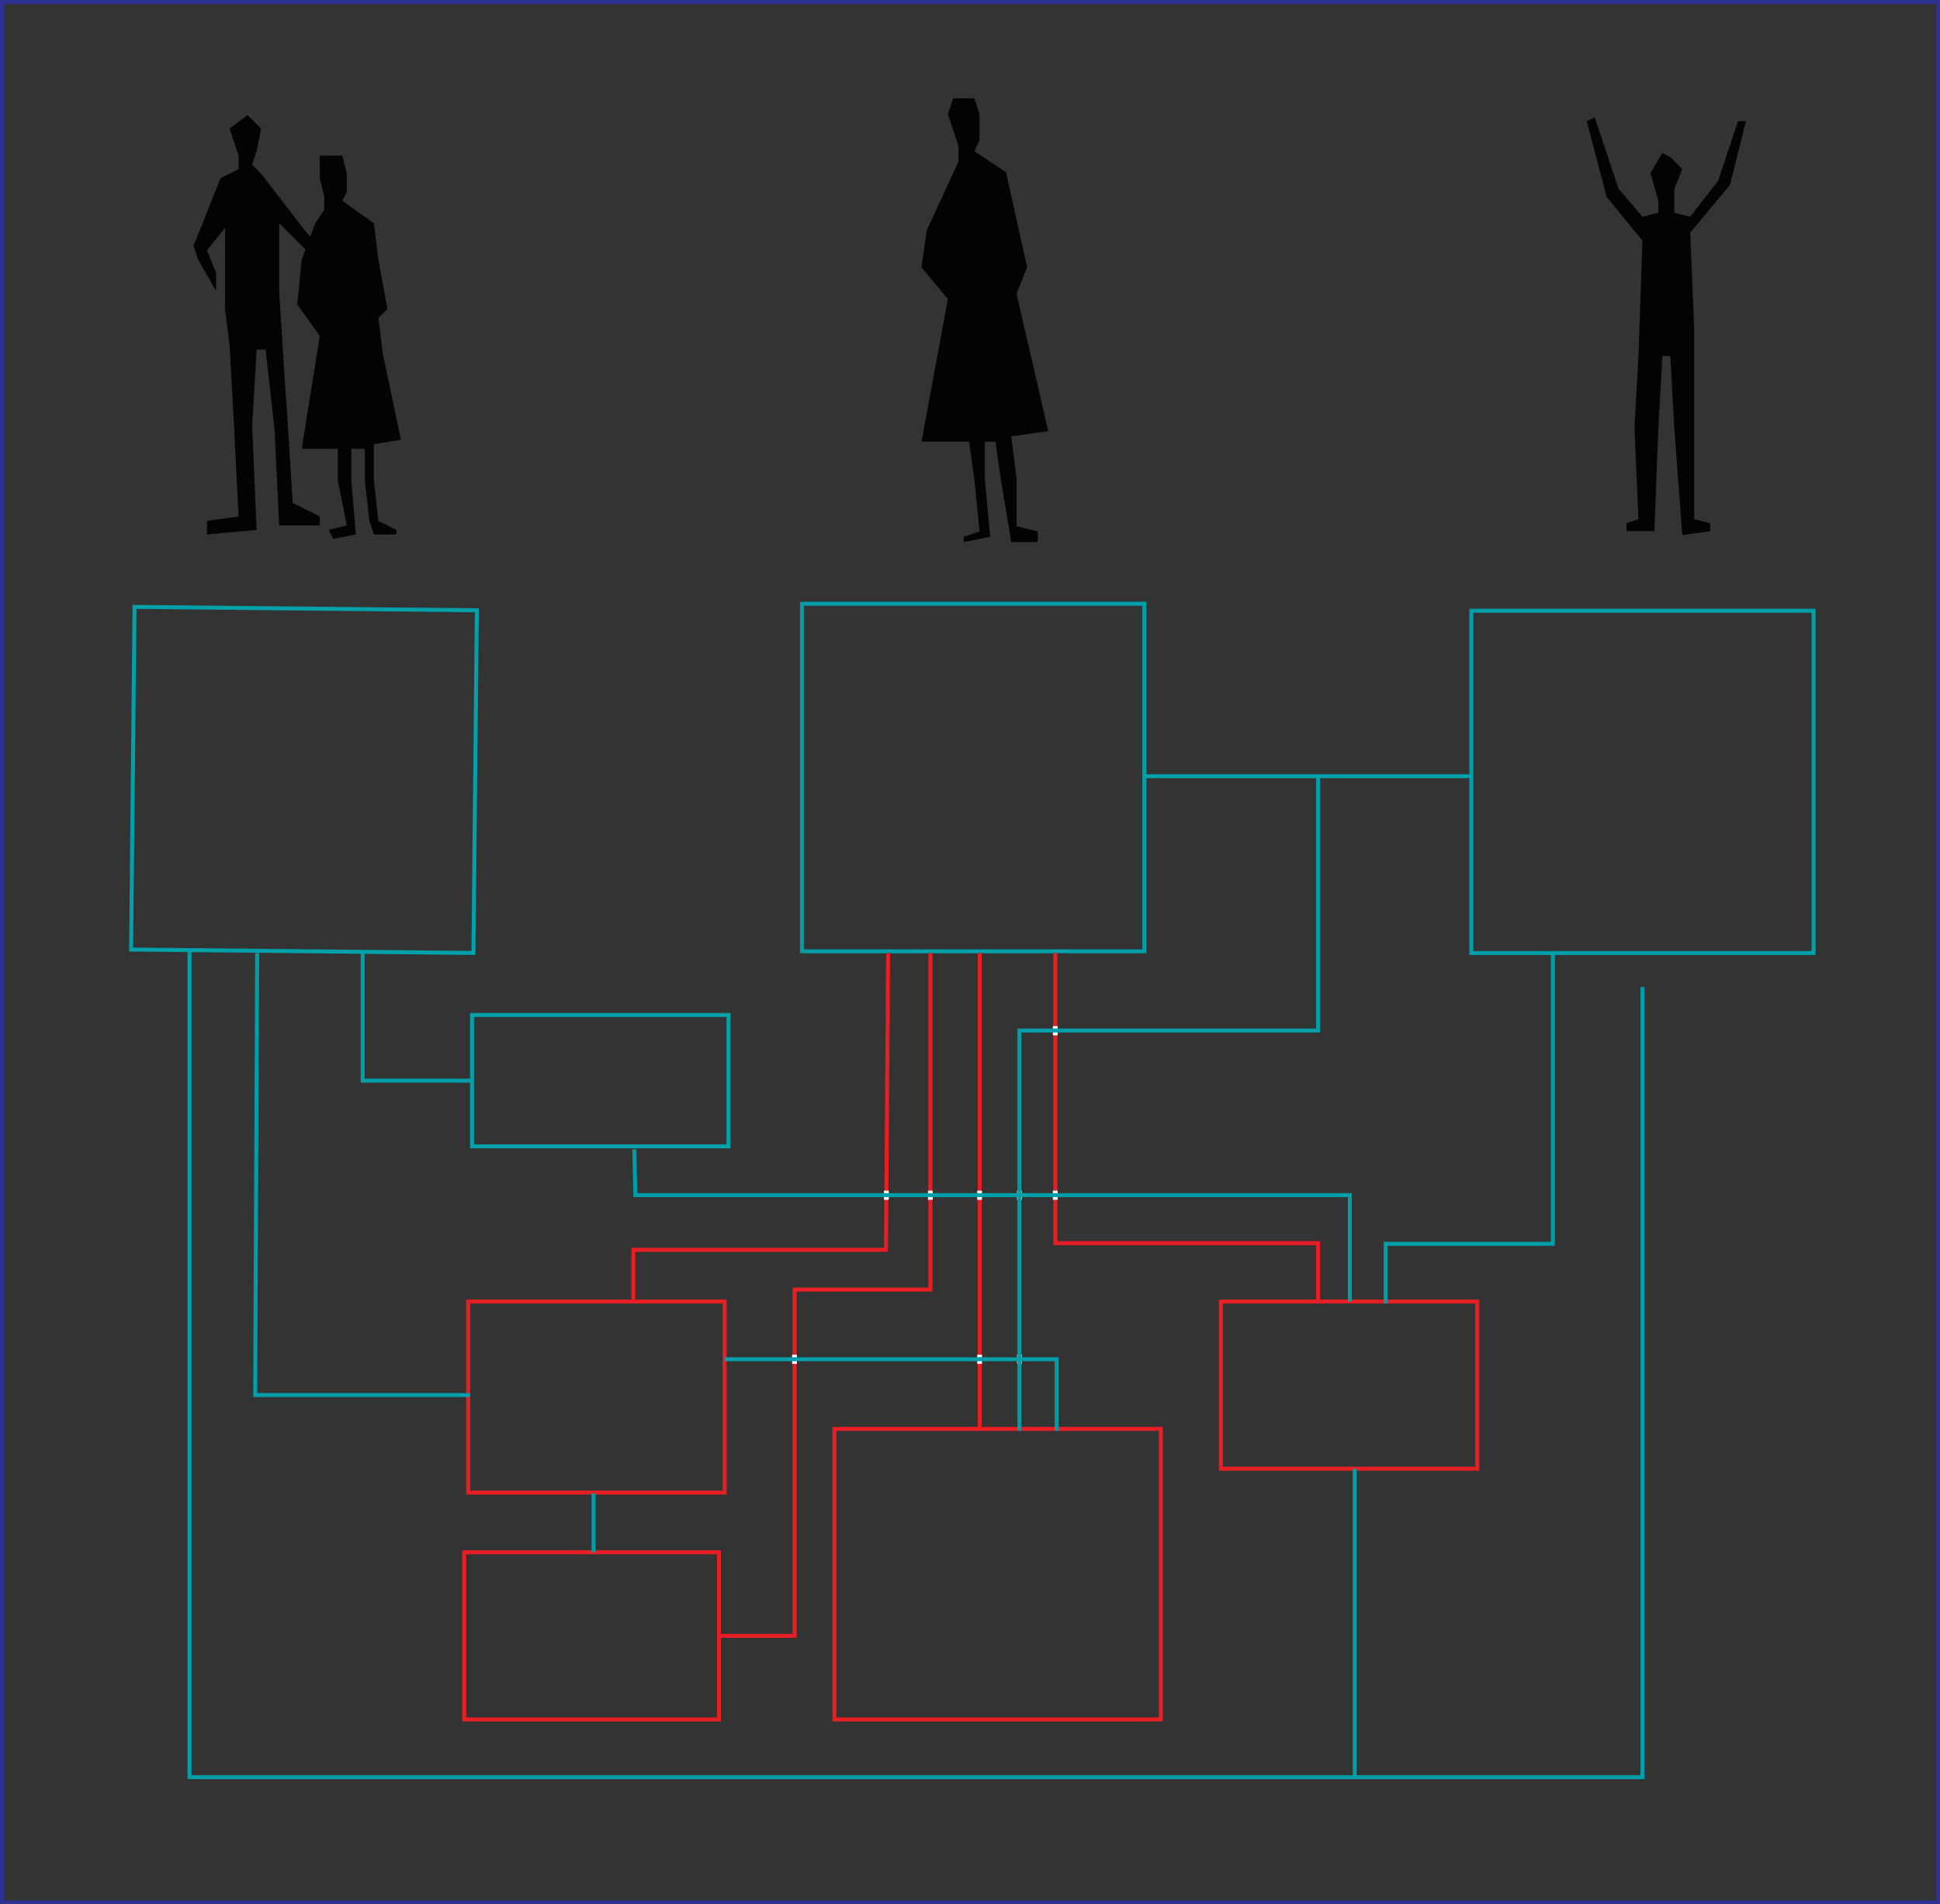 <svg id="Layer_1" data-name="Layer 1" xmlns="http://www.w3.org/2000/svg" viewBox="0 0 487.36 478.48">
  <rect x="0" y="0" width="487.36" height="478.48" fill="#333333" stroke="none"/>
  <defs>
    <style>
      .cls-1 {
        fill: #7bc473;
        stroke: #010101;
      }

      .cls-1, .cls-3, .cls-4, .cls-5, .cls-7 {
        stroke-miterlimit: 10;
      }

      .cls-2 {
        fill: #030303;
      }

      .cls-3, .cls-4, .cls-5, .cls-7 {
        fill: none;
      }

      .cls-3 {
        stroke: #02a0a9;
      }

      .cls-4 {
        stroke: #009ea8;
      }

      .cls-5 {
        stroke: #e81e25;
      }

      .cls-6 {
        fill: #fff;
      }

      .cls-7 {
        stroke: #2e3192;
      }
    </style>
  </defs>
  <title>emilie</title>
  <path class="cls-1" d="M101,187.84" transform="translate(-53.55 -49.1)"/>
  <polygon class="cls-2" points="80.33 132.01 70.13 132.01 69 108.22 66.73 87.83 64.47 87.83 63.34 107.08 64.47 133.14 52.01 134.28 52.01 130.88 59.94 129.75 58.8 107.08 57.67 86.69 56.54 77.63 56.54 57.23 52.01 62.9 54.27 68.56 54.27 73.1 49.74 65.17 48.61 61.77 55.4 44.77 59.94 42.51 59.94 39.11 57.67 32.31 62.2 28.91 65.6 32.31 64.47 37.97 63.34 41.37 65.6 43.64 76.93 58.37 79.2 60.63 76.93 62.9 70.13 56.1 70.13 73.1 71.27 91.22 72.4 108.22 73.53 126.35 80.33 129.75 80.33 132.01"/>
  <polygon class="cls-2" points="99.59 133.14 99.59 134.28 93.92 134.28 92.79 130.88 91.66 120.68 91.66 112.75 88.26 112.75 88.26 120.68 89.39 134.28 83.73 135.41 82.6 133.14 87.13 132.01 84.86 120.68 84.86 112.75 75.8 112.75 80.33 84.43 74.67 76.5 75.8 65.17 79.2 56.1 81.46 52.7 81.46 49.3 80.33 44.77 80.33 39.11 86 39.11 87.13 43.64 87.13 48.17 86 50.44 93.92 56.1 95.06 65.17 97.32 77.63 95.06 79.89 96.19 88.96 100.72 110.48 93.92 111.62 93.92 120.68 95.06 130.88 99.59 133.14"/>
  <rect class="cls-3" x="86.91" y="202.01" width="86" height="86.1" transform="translate(-51.1 -50.38) rotate(0.57)"/>
  <polygon class="cls-2" points="260.69 133.54 260.69 136.2 254.05 136.2 251.39 120.27 250.07 110.98 247.41 110.98 247.41 120.27 248.74 134.87 242.1 136.2 242.1 134.87 246.08 133.54 244.76 120.27 243.43 110.98 231.48 110.98 238.12 75.14 231.48 67.17 232.81 57.88 240.78 40.63 240.78 36.65 238.12 28.68 239.45 24.7 244.76 24.7 246.08 28.68 246.08 35.32 244.76 37.97 252.72 43.28 258.03 67.17 255.38 73.81 263.34 108.32 254.05 109.65 255.38 120.27 255.38 132.22 260.69 133.54"/>
  <rect class="cls-4" x="201.48" y="151.7" width="86" height="87.32"/>
  <polygon class="cls-2" points="438.61 30.45 434.61 46.45 424.61 58.45 425.61 82.45 425.61 107.45 425.61 130.45 429.61 131.45 429.61 133.45 422.61 134.45 420.61 107.45 419.61 89.45 417.61 89.45 416.61 107.45 415.61 133.45 408.61 133.45 408.61 131.45 411.61 130.45 410.61 107.45 411.61 89.45 412.61 60.45 403.61 49.45 398.61 30.45 400.61 29.45 406.61 47.45 412.61 54.45 416.61 53.45 416.61 50.45 414.61 43.45 417.61 38.45 419.61 39.45 422.61 42.45 420.61 47.45 420.61 53.45 424.61 54.45 431.61 45.45 436.61 30.45 438.61 30.45"/>
  <rect class="cls-4" x="369.61" y="153.45" width="86" height="86"/>
  <rect class="cls-5" x="117.61" y="327.02" width="64.42" height="48"/>
  <rect class="cls-5" x="306.69" y="327.02" width="64.42" height="42"/>
  <rect class="cls-5" x="209.61" y="359.02" width="82" height="73"/>
  <polyline class="cls-5" points="265.11 239.52 265.11 312.35 331.11 312.35 331.11 327.52"/>
  <line class="cls-5" x1="246.11" y1="239.52" x2="246.11" y2="359.52"/>
  <polyline class="cls-5" points="223.11 239.52 222.57 314.02 159.11 314.02 159.11 327.04"/>
  <polyline class="cls-4" points="118.11 350.52 64.11 350.52 64.61 239.52"/>
  <line class="cls-4" x1="287.48" y1="195.02" x2="369.61" y2="195.02"/>
  <polyline class="cls-4" points="412.61 248.02 412.61 446.52 47.61 446.52 47.61 238.73"/>
  <line class="cls-4" x1="340.33" y1="446.52" x2="340.33" y2="369.02"/>
  <polyline class="cls-4" points="390.11 239.52 390.11 312.52 348.11 312.52 348.11 327.52"/>
  <rect class="cls-5" x="116.61" y="390.02" width="64" height="42"/>
  <line class="cls-4" x1="149.11" y1="375.21" x2="149.11" y2="390.02"/>
  <polyline class="cls-5" points="233.72 239.52 233.72 324.02 199.61 324.02 199.61 411.02 181.11 411.02"/>
  <rect class="cls-6" x="222.07" y="299.16" width="1.2" height="2.3"/>
  <rect class="cls-6" x="198.99" y="340.37" width="1.2" height="2.3"/>
  <rect class="cls-6" x="245.5" y="340.37" width="1.2" height="2.3"/>
  <rect class="cls-6" x="255.5" y="340.37" width="1.2" height="2.3"/>
  <rect class="cls-3" x="118.59" y="255.02" width="64.42" height="33"/>
  <polyline class="cls-4" points="91.11 239.52 91.11 271.52 118.61 271.52"/>
  <rect class="cls-6" x="233.12" y="299.16" width="1.2" height="2.3"/>
  <rect class="cls-6" x="245.5" y="299.16" width="1.2" height="2.3"/>
  <rect class="cls-6" x="255.5" y="299.16" width="1.2" height="2.3"/>
  <rect class="cls-6" x="264.5" y="299.16" width="1.2" height="2.3"/>
  <rect class="cls-6" x="264.5" y="257.82" width="1.2" height="2.3"/>
  <polyline class="cls-4" points="159.36 288.77 159.61 300.29 339.11 300.29 339.11 327.02"/>
  <polyline class="cls-4" points="265.47 359.52 265.47 341.52 182.11 341.52"/>
  <polyline class="cls-4" points="256.11 359.52 256.11 258.93 331.11 258.93 331.11 195.02"/>
  <rect class="cls-7" x="0.5" y="0.5" width="486.36" height="477.48"/>
</svg>
